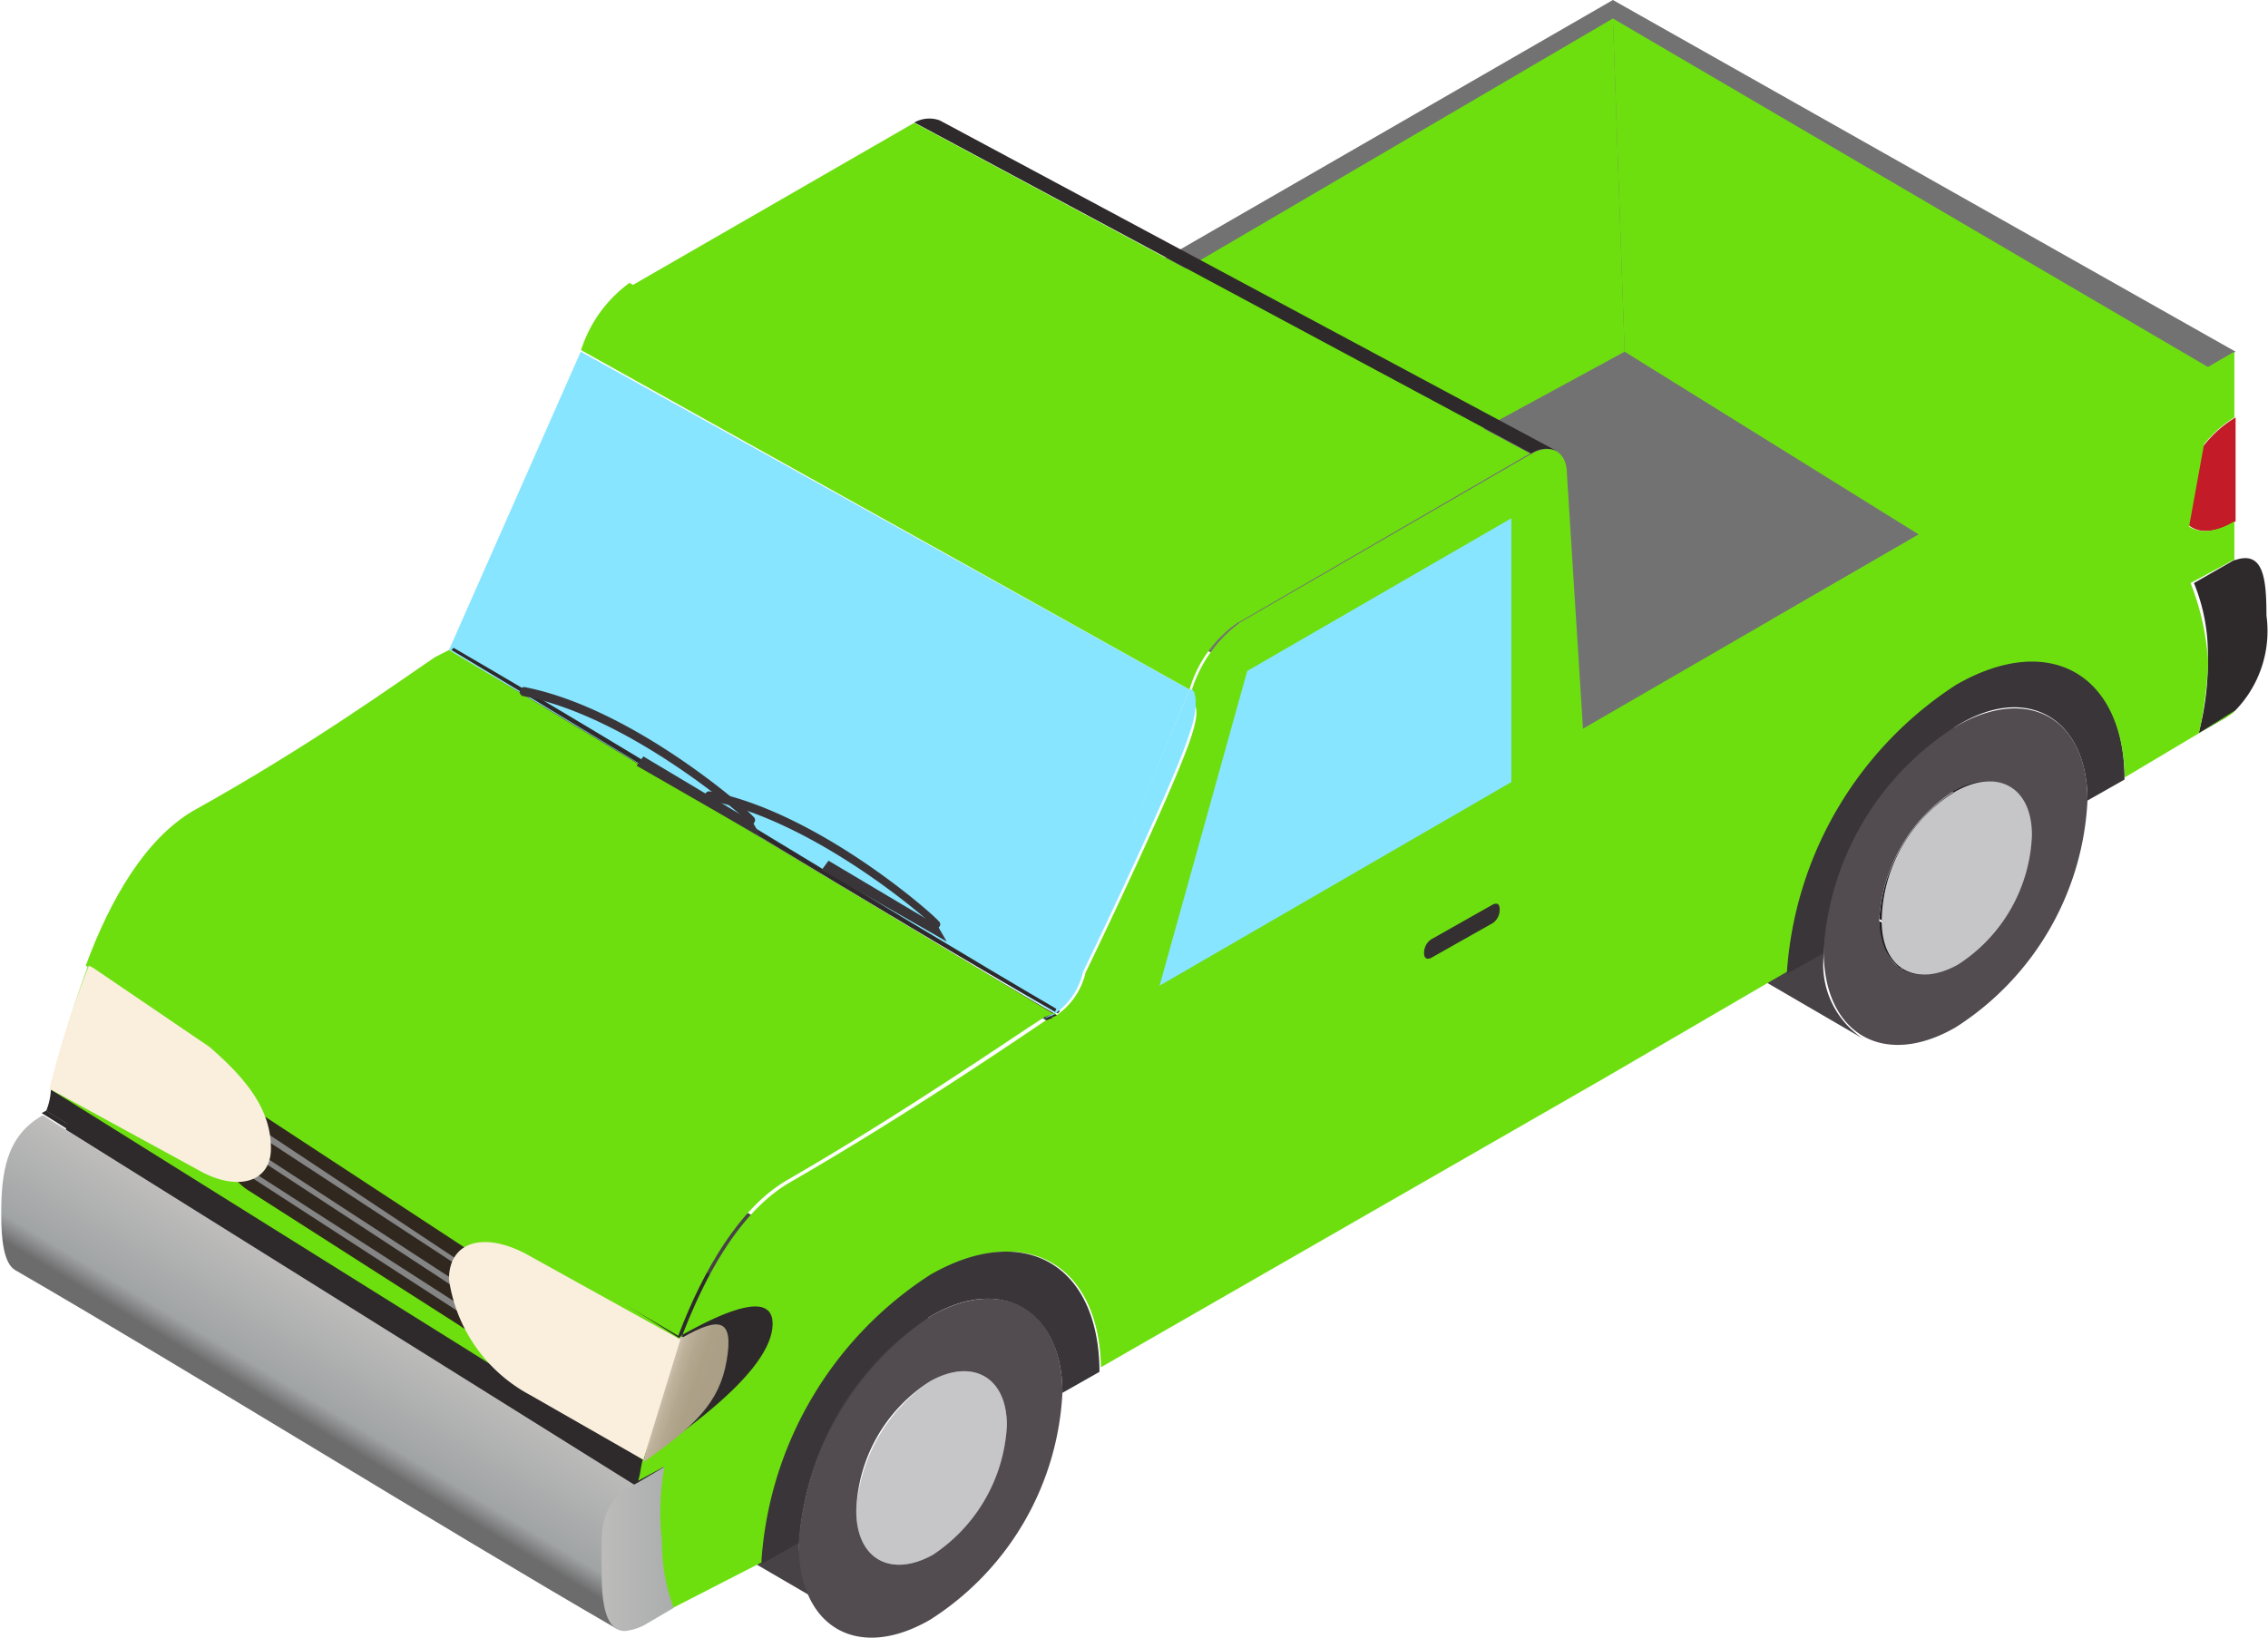 <svg id="Capa_1" data-name="Capa 1" data-type="camioneta.svg" xmlns="http://www.w3.org/2000/svg" xmlns:xlink="http://www.w3.org/1999/xlink" viewBox="0 0 73.5 53.09"><defs><style>.cls-1{fill:none;}.cls-2{fill:#1e1b1a;}.cls-3{fill:#edecec;}.cls-4{fill:#464245;}.cls-5{fill:#534f52;}.cls-6{fill:#2e2a2c;}.cls-7{fill:#c31b27;}.cls-8{fill:#393538;}.cls-9{fill:#524c51;}.cls-10{fill:#c6c6c8;}.body{fill:#6DDF0F;}.cls-13{fill:#737273;}.cls-14{fill:#87e5ff;}.cls-16{clip-path:url(#clip-path);}.cls-17{fill:url(#Degradado_sin_nombre_259);}.cls-18{clip-path:url(#clip-path-2);}.cls-19{fill:url(#Degradado_sin_nombre_259-2);}.cls-20{clip-path:url(#clip-path-3);}.cls-21{fill:url(#Degradado_sin_nombre_260);}.cls-22{fill:#30281f;}.cls-23{fill:#858586;}.cls-24{fill:#faefdd;}.cls-25{fill:#342f31;}</style><clipPath id="clip-path" transform="translate(-59.01 -61.1)"><path class="cls-1" d="M79,113.9c-5.7-3.3-13.8-8.33-19.5-11.63-.37-.22-.45-1-.45-1.8,0-1.35.15-2.55,1.35-3.22l19.2,12c-1.2.67-1,1.5-1,2.85,0,.82.08,1.57.45,1.8"/></clipPath><linearGradient id="Degradado_sin_nombre_259" x1="11.71" y1="42.08" x2="9.46" y2="45.83" gradientUnits="userSpaceOnUse"><stop offset="0" stop-color="#d6d4d4"/><stop offset="0.07" stop-color="#bebdbc"/><stop offset="0.83" stop-color="#a1a4a5"/><stop offset="1" stop-color="#6d6c6d"/></linearGradient><clipPath id="clip-path-2" transform="translate(-59.01 -61.1)"><path class="cls-1" d="M80.54,108.65a8.49,8.49,0,0,0-.08,2.4,6.14,6.14,0,0,0,.38,2.17l-.9.53a1.71,1.71,0,0,1-.68.22c-.6,0-.75-.82-.75-1.87,0-1.35-.15-2.18,1-2.85l.15-.08Z"/></clipPath><linearGradient id="Degradado_sin_nombre_259-2" x1="19" y1="50.21" x2="23.95" y2="50.21" xlink:href="#Degradado_sin_nombre_259"/><clipPath id="clip-path-3" transform="translate(-59.01 -61.1)"><path class="cls-1" d="M81.14,104.45c1.2-.68,1.65-.6,1.42.75s-1,2.1-2.7,3.3a39.57,39.57,0,0,1,1.13-4,.23.23,0,0,1,.15-.07"/></clipPath><linearGradient id="Degradado_sin_nombre_260" x1="21.17" y1="44.65" x2="23.29" y2="45.36" gradientUnits="userSpaceOnUse"><stop offset="0" stop-color="#faefdd"/><stop offset="0.08" stop-color="#e2d7c3"/><stop offset="0.18" stop-color="#cec3ae"/><stop offset="0.29" stop-color="#bfb29c"/><stop offset="0.43" stop-color="#b3a88f"/><stop offset="0.61" stop-color="#aca087"/><stop offset="1" stop-color="#aa9f86"/></linearGradient></defs><path class="cls-2" d="M107.61,78.12a2,2,0,0,0-.67-1.57l17.17,10a1.69,1.69,0,0,1,.68,1.58,5.24,5.24,0,0,1-2.4,4.2l-17.18-10a5.22,5.22,0,0,0,2.4-4.2" transform="translate(-59.01 -61.1)"/><path class="cls-2" d="M103.49,82.55a1.83,1.83,0,0,0,1.72-.15l17.18,10a1.63,1.63,0,0,1-1.73.15c-5.17-3-12.07-7-17.17-10" transform="translate(-59.01 -61.1)"/><path class="cls-3" d="M106.94,76.55l17.17,10a1.83,1.83,0,0,0-1.72.15l-17.18-10a1.8,1.8,0,0,1,1.73-.15" transform="translate(-59.01 -61.1)"/><path class="cls-3" d="M120.66,92.52c-4.87-2.85-9.75-5.7-14.62-8.47-.83-.53-1.73-1-2.55-1.5a1.88,1.88,0,0,1-.75-1.58,5.24,5.24,0,0,1,2.4-4.2l17.17,10a5.34,5.34,0,0,0-2.4,4.2,1.78,1.78,0,0,0,.75,1.57" transform="translate(-59.01 -61.1)"/><path class="cls-4" d="M119.39,94.77l-17.18-10a3.05,3.05,0,0,1-1.27-2.7,9.26,9.26,0,0,1,4.27-7.35l17.18,10a9.46,9.46,0,0,0-4.28,7.35,2.88,2.88,0,0,0,1.28,2.7" transform="translate(-59.01 -61.1)"/><path class="cls-5" d="M116.91,92.67l-17.17-10v-.15l17.17,10v.15" transform="translate(-59.01 -61.1)"/><path class="cls-6" d="M131.16,79.4c.15-.08.23-.15.3-.15.9-.3,1,.6,1,1.8a3.7,3.7,0,0,1-1,3.07c-.07.08-.22.15-.3.23l-.9.52a8.92,8.92,0,0,0,.3-2.4,6.06,6.06,0,0,0-.45-2.47Z" transform="translate(-59.01 -61.1)"/><path class="cls-7" d="M131.46,74.6V78c-1,.6-1.8.3-1.8-.6a3.77,3.77,0,0,1,1.8-2.77" transform="translate(-59.01 -61.1)"/><path class="cls-8" d="M122.39,83.22c3-1.72,5.4-.37,5.47,3v.15l-1.2.68c0-2.7-2-3.83-4.27-2.4A9.46,9.46,0,0,0,118.11,92l-1.2.67v-.15a12.23,12.23,0,0,1,5.48-9.3" transform="translate(-59.01 -61.1)"/><path class="cls-9" d="M122.39,92.37a5.16,5.16,0,0,0,2.4-4.2c0-1.57-1.13-2.17-2.48-1.42a5.34,5.34,0,0,0-2.4,4.2C120,92.52,121,93.12,122.39,92.37Zm0-7.72c2.32-1.35,4.27-.3,4.27,2.4a9.26,9.26,0,0,1-4.27,7.35c-2.33,1.35-4.28.22-4.28-2.48A9.25,9.25,0,0,1,122.39,84.65Z" transform="translate(-59.01 -61.1)"/><path class="cls-10" d="M122.39,86.75c1.35-.75,2.47-.15,2.47,1.42a5.22,5.22,0,0,1-2.4,4.2c-1.35.75-2.47.15-2.47-1.42a5,5,0,0,1,2.4-4.2" transform="translate(-59.01 -61.1)"/><polygon class="cls-2" points="32.1 11.63 34.8 24.9 40.73 21.45 34.8 24.9 32.1 11.63"/><polygon class="cls-13" points="51.3 23.63 32.1 11.63 52.27 0 72.45 11.4 51.3 23.63"/><polygon class="body" points="52.27 0.6 52.65 11.4 46.58 14.7 37.42 9.3 52.27 0.6"/><path class="cls-6" d="M89.46,65l20,10.72a.83.83,0,0,0-.82.08l-20-10.73a1,1,0,0,1,.82-.07" transform="translate(-59.01 -61.1)"/><path class="cls-10" d="M89.16,105.87c1.35-.75,2.48-.15,2.48,1.43a5.24,5.24,0,0,1-2.4,4.2c-1.35.75-2.48.15-2.48-1.43a5.47,5.47,0,0,1,2.4-4.2" transform="translate(-59.01 -61.1)"/><polygon class="cls-13" points="40.73 21.98 21 11.03 29.18 6.15 48.6 17.4 40.73 21.98"/><path class="cls-4" d="M86.46,113.52l-17.17-10c-1.05-.08-1.58-1-1.58-2.33A9.27,9.27,0,0,1,72,93.87l17.17,10a9.48,9.48,0,0,0-4.27,7.35c.07,1.27.52,2.25,1.57,2.32" transform="translate(-59.01 -61.1)"/><polygon class="cls-14" points="34.2 32.85 14.55 21.07 18.82 11.4 38.55 22.35 34.2 32.85"/><path class="cls-6" d="M73.64,82.17l.07-.07c5.7,3.3,13.88,8.4,19.65,11.77l-.07.08c-5.78-3.3-14-8.4-19.65-11.78" transform="translate(-59.01 -61.1)"/><path class="cls-6" d="M73.49,82.32c.07,0,.07-.07.15-.07,5.7,3.3,13.87,8.4,19.65,11.77-.08,0-.08.08-.15.08C88,91,78.66,85.32,73.49,82.32" transform="translate(-59.01 -61.1)"/><path class="cls-6" d="M61.26,101.6a5.94,5.94,0,0,1-.3-1.73c7.05,3.9,12,7,19.5,11.18a5,5,0,0,0,.3,1.87c-9.67-5.4-19.5-11.32-19.5-11.32" transform="translate(-59.01 -61.1)"/><polygon class="body" points="52.65 11.4 63.38 18.07 70.65 18.68 71.85 12.07 52.27 0.6 52.65 11.4"/><path class="cls-6" d="M64.86,92.15a.51.51,0,0,0-.22-.6l19.2,12c.15.07.22.3.22.6-5.1-3-14-9-19.2-12" transform="translate(-59.01 -61.1)"/><polygon class="cls-6" points="20.7 48 1.5 36 2.33 35.55 21.52 47.55 20.7 48"/><polygon class="cls-6" points="20.55 48.08 1.35 36.08 1.5 36 20.7 48 20.55 48.08"/><path class="cls-6" d="M61,99.5l1,.52,1,.53,1.05.52,1,.6,1,.6,1.12.6,3.15,2.63,1.13.6,1.12.6,1.13.6,1.12.6,1,.6,1.05.6,1,.52,1,.53,1,.52-1-.52-1-.53-1-.52L76,108.5l-1-.6-1.12-.6-1.13-.6-1.12-.6-1.13-.6-3.15-2.63-1.12-.6-1-.6-1-.6L63,100.55,62,100ZM61,99.42a12.71,12.71,0,0,1,.38-2.85l19.2,12a8.5,8.5,0,0,0-.08,2.4C74.69,107.75,66.66,102.8,61,99.42Z" transform="translate(-59.01 -61.1)"/><path class="cls-6" d="M60.66,96.42c5.7,3.3,13.5,8.63,19.2,12-.07.23-.07.45-.15.68l-19.2-12a2.08,2.08,0,0,0,.15-.68" transform="translate(-59.01 -61.1)"/><path class="cls-6" d="M60.66,96.42c1.8-1.2,4-2.85,4.2-4.27l19.2,12c-.15,1.42-2.4,3.07-4.2,4.27-5.17-3-14-9-19.2-12" transform="translate(-59.01 -61.1)"/><path class="body" d="M79.86,108.42l-19.2-12a31.62,31.62,0,0,1,1.2-4l19.2,12.08a30.6,30.6,0,0,0-1.2,4" transform="translate(-59.01 -61.1)"/><path class="body" d="M97.11,92.37l2.63-9.3,7.87-4.57v7.72ZM130,80l1.12-.6c.15-.08.23-.15.3-.15V78c-1,.6-1.8.3-1.8-.6a3.89,3.89,0,0,1,1.8-2.77V72.5L110.31,84.72l-.52-8.25c0-.75-.53-1-1.13-.67l-9.45,5.47a4.31,4.31,0,0,0-1.57,2.18l-.23.45h.08c.22-.08.45.07.15,1-.45,1.5-3.3,7.43-3.45,7.73a2.31,2.31,0,0,1-1,1.42c-.07,0-.15.08-.22.08-1,.67-4.5,3.07-8.4,5.32-2.4,1.43-3.83,5.4-4.65,9a39.31,39.31,0,0,1,1.12-4l.08-.08c1.2-.67,3.07-1.57,2.92-.22s-2.4,3.07-4.2,4.27c-.07.23-.07.45-.15.68l.83-.45a8.49,8.49,0,0,0-.08,2.4,6.14,6.14,0,0,0,.38,2.17l2.92-1.5a12.1,12.1,0,0,1,5.48-9.3c3-1.72,5.4-.37,5.47,3L111,96.05l5.92-3.45a12.08,12.08,0,0,1,5.48-9.3c3-1.73,5.4-.38,5.47,3l2.4-1.43a13.07,13.07,0,0,0,.3-2.32A8.35,8.35,0,0,0,130,80Z" transform="translate(-59.01 -61.1)"/><path class="body" d="M130.26,84.87h0l.9-.52a1,1,0,0,0,.3-.23Z" transform="translate(-59.01 -61.1)"/><polygon class="cls-14" points="40.42 21.75 48.98 16.8 48.98 25.35 37.58 31.95 40.42 21.75"/><polygon class="cls-14" points="48.6 17.4 48.6 25.13 38.1 31.27 40.73 21.98 48.6 17.4"/><path class="cls-9" d="M89.24,111.5a5.34,5.34,0,0,0,2.4-4.2c0-1.58-1.13-2.18-2.48-1.43a5.16,5.16,0,0,0-2.4,4.2C86.76,111.65,87.89,112.25,89.24,111.5Zm-.08-7.73c2.33-1.35,4.28-.22,4.28,2.48a9.27,9.27,0,0,1-4.28,7.35c-2.32,1.35-4.27.3-4.27-2.48A9.81,9.81,0,0,1,89.16,103.77Z" transform="translate(-59.01 -61.1)"/><path class="cls-6" d="M73.26,82.4c.08,0,.15-.08.23-.08L93.14,94.1c-.08,0-.15.07-.23.07L73.26,82.4" transform="translate(-59.01 -61.1)"/><path class="cls-8" d="M89.16,102.42c3-1.72,5.4-.37,5.48,3v.15l-1.2.68c0-2.7-2-3.83-4.28-2.48a9.48,9.48,0,0,0-4.27,7.35l-1.2.68v-.15a12,12,0,0,1,5.47-9.23" transform="translate(-59.01 -61.1)"/><polygon class="body" points="40.13 20.18 20.4 9.3 29.63 3.98 49.58 14.7 40.13 20.18"/><path class="cls-6" d="M80.76,113.22c-5.17-3-14.32-8.62-19.5-11.62,4.58,2.62,6.53,4.57,10.58,6.9,2.85,1.65,6,2.85,8.85,4.5a.28.28,0,0,1,.07.22" transform="translate(-59.01 -61.1)"/><path class="cls-14" d="M97.56,83.45c.23-.08.3.6,0,1.42-.45,1.5-3.3,7.43-3.45,7.73a2.28,2.28,0,0,1-1,1.42c-.08,0-.15.08-.23.08s-.07,0-.15.07c.3-.15.38-.22.45-.22Z" transform="translate(-59.01 -61.1)"/><path class="body" d="M97.56,83.45l-19.72-11a4.31,4.31,0,0,1,1.57-2.18l19.73,11a4,4,0,0,0-1.58,2.18" transform="translate(-59.01 -61.1)"/><path class="cls-6" d="M61,99.87v-.45c5.7,3.3,13.8,8.33,19.5,11.63C73,106.92,68,103.85,61,99.87" transform="translate(-59.01 -61.1)"/><g class="cls-16"><rect class="cls-17" y="36.15" width="20.55" height="16.65"/></g><g class="cls-18"><rect class="cls-19" x="19.35" y="47.55" width="2.47" height="5.33"/></g><g class="cls-20"><rect class="cls-21" x="20.85" y="42.67" width="2.93" height="4.73"/></g><path class="body" d="M93.21,94,73.56,82.17l-.45.23c-1.12.75-4,2.85-7.87,5-1.5.9-2.63,2.78-3.45,5,5.55,3.53,13.5,8.7,19.2,12,.82-2.17,2-4.12,3.45-5,3.9-2.25,7.35-4.65,8.4-5.32l.37-.15" transform="translate(-59.01 -61.1)"/><path class="cls-22" d="M74.16,101.6a3.1,3.1,0,0,1,.75,2.1c0,.52-.52.75-1,.37L67,99.65a2.17,2.17,0,0,1-.9-1.65c0-.53.67-1.2,1.2-.9Z" transform="translate(-59.01 -61.1)"/><path class="cls-23" d="M66.66,97.17c-.07,0-.07.08-.15.15l8.25,5.4c0-.07-.07-.15-.07-.22Z" transform="translate(-59.01 -61.1)"/><path class="cls-23" d="M66.21,98.45a.65.65,0,0,0,.15.3l8.33,5.4c.07,0,.07-.08.15-.15Z" transform="translate(-59.01 -61.1)"/><path class="cls-23" d="M66.21,97.7a.29.29,0,0,1-.07.15l8.7,5.7v-.23Z" transform="translate(-59.01 -61.1)"/><path class="cls-24" d="M60.66,96.42h0l.15.08L65.39,99c1.27.75,2.4.45,2.4-.67s-.6-2.1-2-3.3l-3.75-2.55-.15-.08a30.82,30.82,0,0,0-1.28,4" transform="translate(-59.01 -61.1)"/><path class="cls-24" d="M81.06,104.52l-1.2,3.9-3.67-2.1a5.07,5.07,0,0,1-2.63-3.75c0-1.27,1.2-1.57,2.63-.75Z" transform="translate(-59.01 -61.1)"/><path class="cls-25" d="M107.39,90.42c.15-.07.22,0,.22.15a.52.52,0,0,1-.22.45l-2,1.13c-.15.07-.23,0-.23-.15a.53.53,0,0,1,.23-.45Z" transform="translate(-59.01 -61.1)"/><polygon class="cls-8" points="24.68 27.15 24.38 26.63 20.85 24.52 20.63 24.82 24.68 27.15"/><path class="cls-8" d="M83.39,87.87c-.08,0-.08,0-.08-.07S79.49,84.35,76,83.67a.15.15,0,0,1-.15-.15.16.16,0,0,1,.15-.15c3.52.68,7.27,4,7.42,4.2a.14.14,0,0,1,0,.23c0,.07,0,.07-.07.07" transform="translate(-59.01 -61.1)"/><polygon class="cls-8" points="30.68 30.52 30.38 30 26.85 27.9 26.63 28.2 30.68 30.52"/><path class="cls-8" d="M89.39,91.25c-.08,0-.08,0-.08-.08S85.49,87.72,82,87.05a.16.16,0,0,1-.15-.15.15.15,0,0,1,.15-.15c3.52.67,7.27,4,7.42,4.2a.13.13,0,0,1,0,.22c0,.08,0,.08-.07.08" transform="translate(-59.01 -61.1)"/></svg>